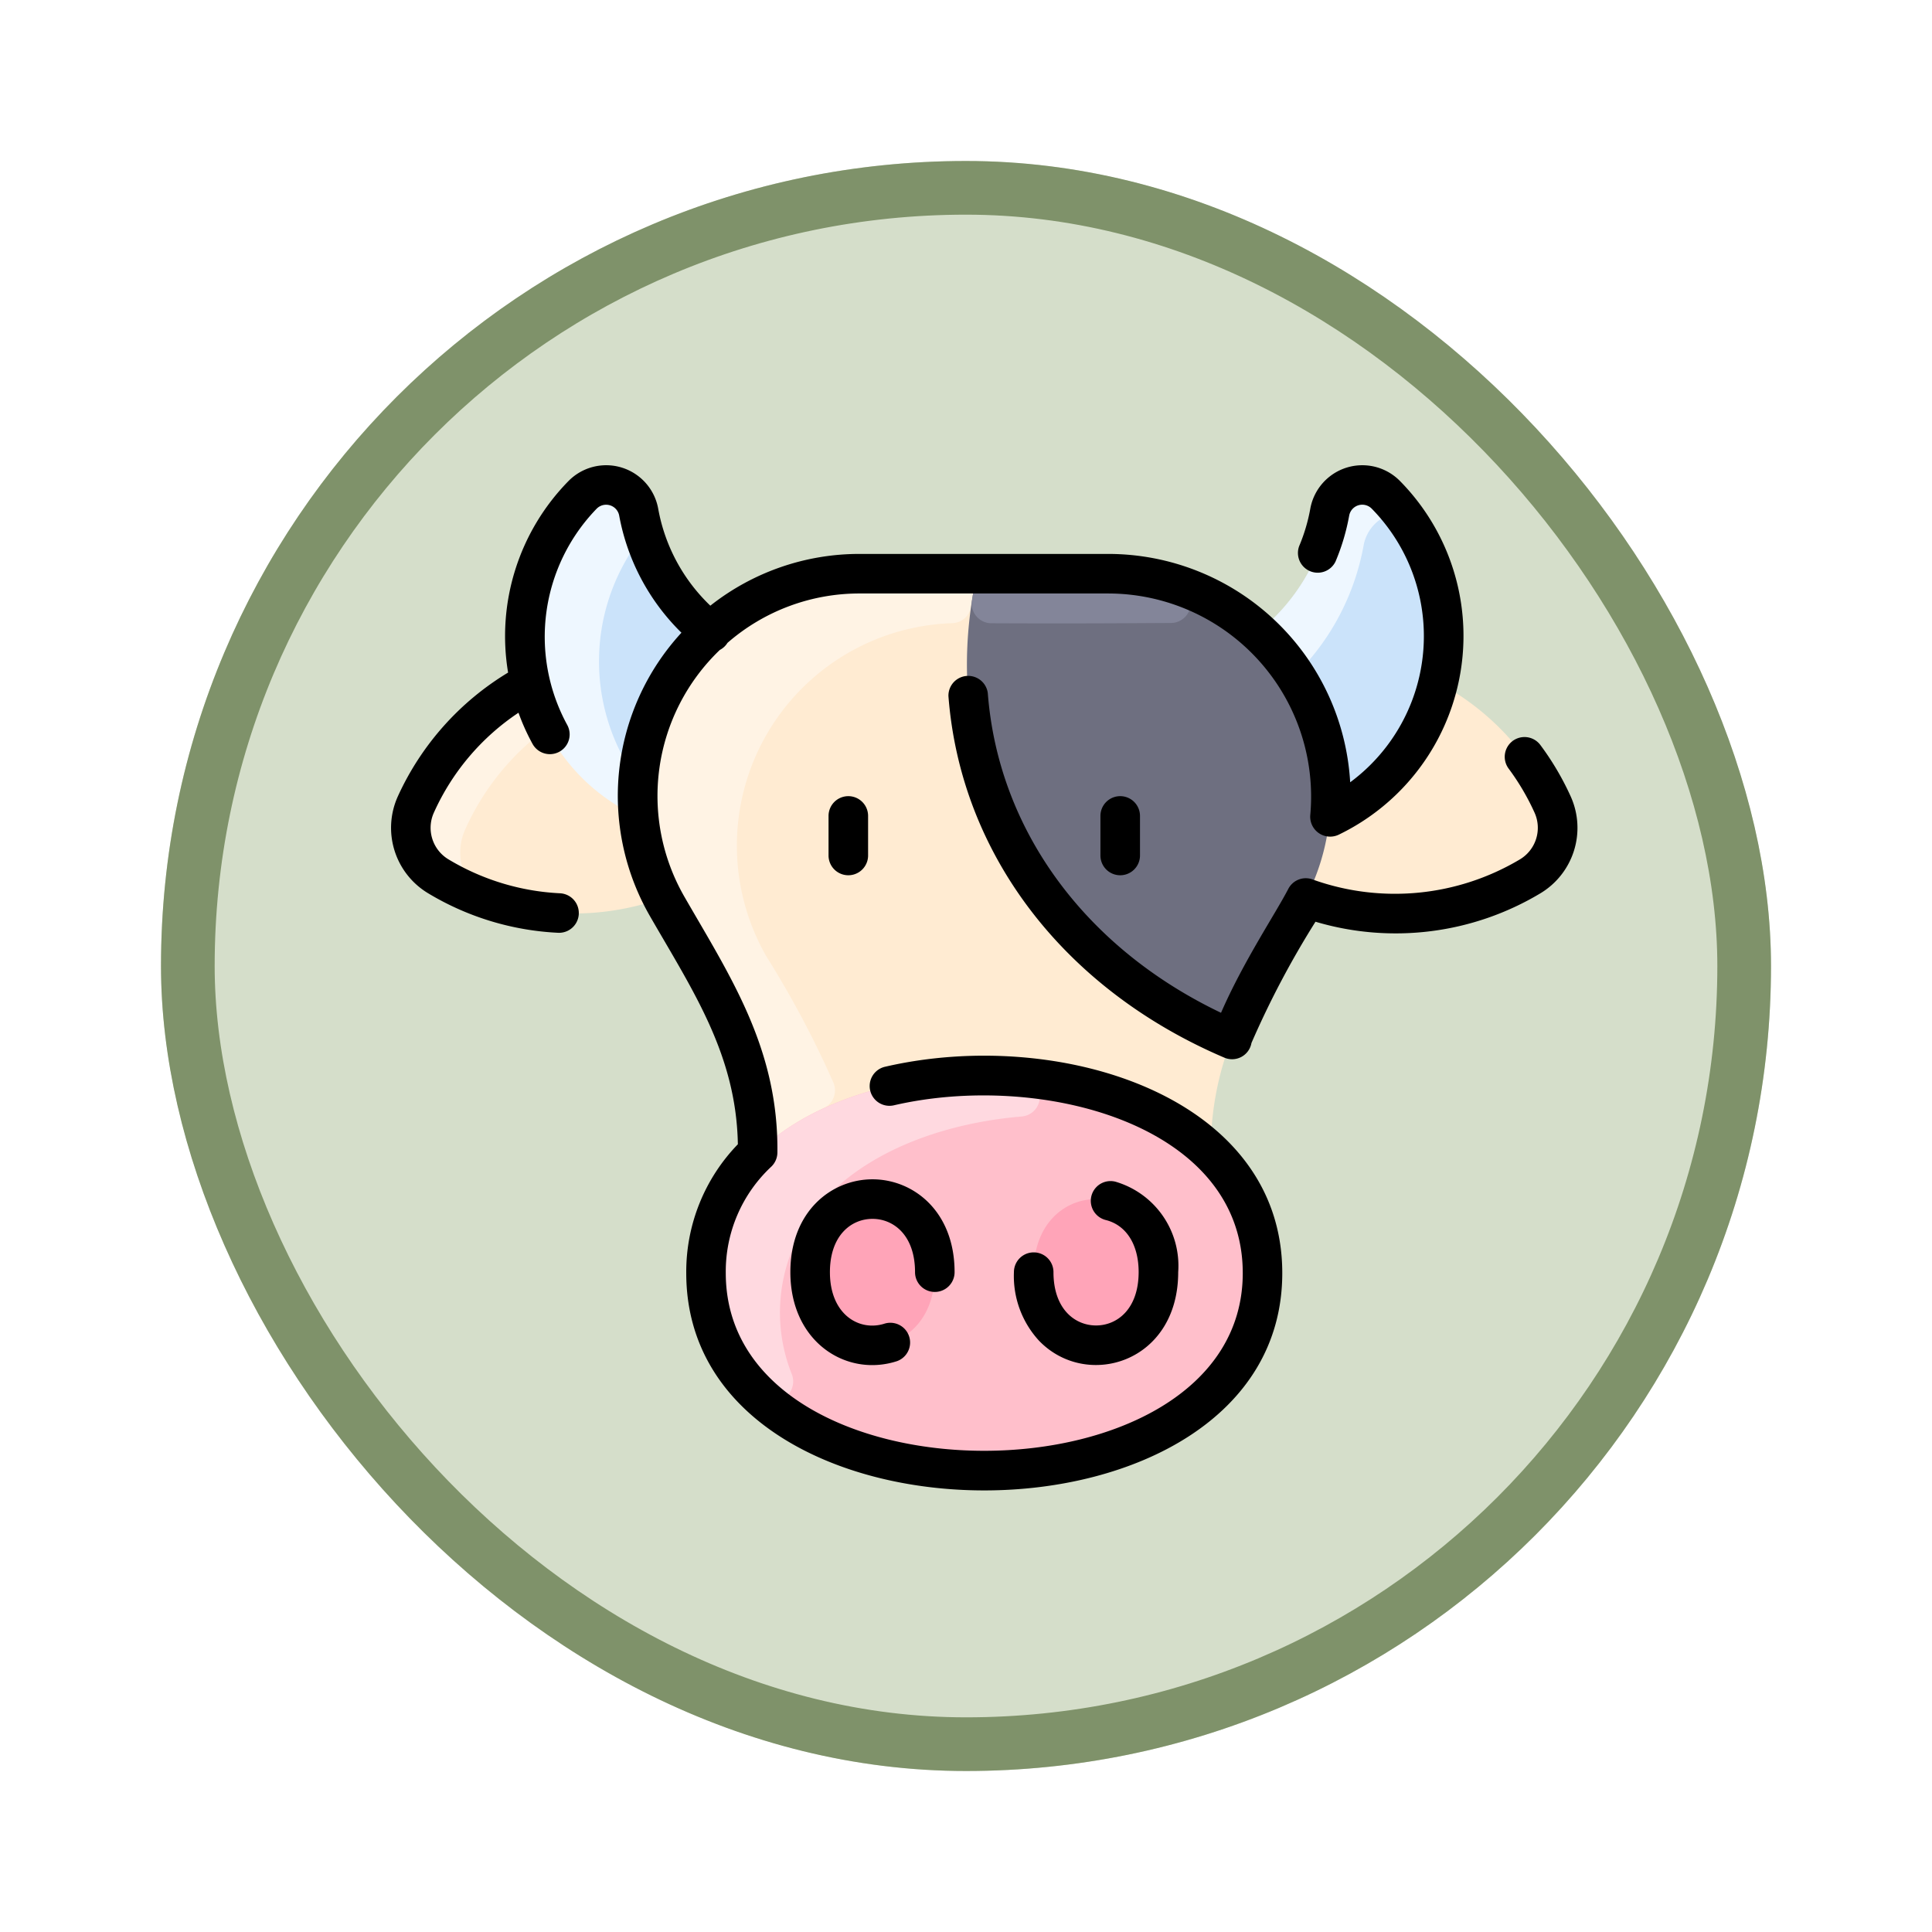 <svg xmlns="http://www.w3.org/2000/svg" xmlns:xlink="http://www.w3.org/1999/xlink" width="108" height="108" viewBox="0 0 108 108">
  <defs>
    <filter id="Rectángulo_402509" x="0" y="0" width="108" height="108" filterUnits="userSpaceOnUse">
      <feOffset dy="3" input="SourceAlpha"/>
      <feGaussianBlur stdDeviation="3" result="blur"/>
      <feFlood flood-opacity="0.161"/>
      <feComposite operator="in" in2="blur"/>
      <feComposite in="SourceGraphic"/>
    </filter>
  </defs>
  <g id="Grupo_1109999" data-name="Grupo 1109999" transform="translate(-1011.73 -3087)">
    <g transform="matrix(1, 0, 0, 1, 1011.73, 3087)" filter="url(#Rectángulo_402509)">
      <g id="Rectángulo_402509-2" data-name="Rectángulo 402509" transform="translate(9 6)" fill="#ced9c1" stroke="#6a8051" stroke-width="3" opacity="0.859">
        <rect width="90" height="90" rx="45" stroke="none"/>
        <rect x="1.5" y="1.5" width="87" height="87" rx="43.5" fill="none"/>
      </g>
    </g>
    <g id="cow_5880287" transform="translate(1033.588 3113)">
      <path id="Trazado_898141" data-name="Trazado 898141" d="M71.843,58.5a14.451,14.451,0,0,0-6.395-6.822h0a11.322,11.322,0,0,0-2.935-10.507,1.849,1.849,0,0,0-3.135.982,11.173,11.173,0,0,1-3.992,6.685,12.271,12.271,0,0,0-8.4-3.255H33.145a12.271,12.271,0,0,0-8.4,3.255,11.173,11.173,0,0,1-3.992-6.685,1.849,1.849,0,0,0-3.135-.982,11.323,11.323,0,0,0-2.935,10.507,14.453,14.453,0,0,0-6.4,6.822,3.165,3.165,0,0,0,1.284,4.013,14.8,14.8,0,0,0,12.491,1.212c.048-.024-.02-.061.3.493,2.415,4.2,5.1,8.129,5.036,13.714a9.125,9.125,0,0,0-2.886,6.746c0,14.726,31.108,14.728,31.108,0a9.12,9.12,0,0,0-2.886-6.744,16.934,16.934,0,0,1,1.159-6.324,64.764,64.764,0,0,1,4.153-7.9l.025.012A14.8,14.8,0,0,0,70.56,62.512,3.165,3.165,0,0,0,71.843,58.5Z" transform="translate(-6.901 -39.513)" fill="#ffebd2"/>
      <path id="Trazado_898142" data-name="Trazado 898142" d="M118.707,76.543c0,.187-.128.495-.318,1.828a1.1,1.1,0,0,1-1.067.939,12.443,12.443,0,0,0-10.374,18.63,55.275,55.275,0,0,1,3.758,7.082,1.107,1.107,0,0,1-.574,1.409,13.3,13.3,0,0,0-3.674,2.459c.061-5.585-2.621-9.516-5.036-13.714a12.438,12.438,0,0,1,10.786-18.634h6.5Z" transform="translate(-85.963 -70.473)" fill="#fff3e4"/>
      <path id="Trazado_898143" data-name="Trazado 898143" d="M15.372,122.716a.692.692,0,0,1-.2.828,14.173,14.173,0,0,0-4.124,5.315,3.111,3.111,0,0,0-.183,2.037.69.69,0,0,1-1.018.755q-.14-.079-.278-.162a3.165,3.165,0,0,1-1.284-4.013,14.453,14.453,0,0,1,6.4-6.822A12.01,12.01,0,0,0,15.372,122.716Z" transform="translate(-6.901 -108.491)" fill="#fff3e4"/>
      <path id="Trazado_898144" data-name="Trazado 898144" d="M251.945,94.673a64.762,64.762,0,0,0-4.153,7.9c-10.4-4.446-16.764-14.366-14.246-25.967v-.058h7.337A12.437,12.437,0,0,1,251.945,94.673Z" transform="translate(-200.802 -70.475)" fill="#6e6f80"/>
      <path id="Trazado_898145" data-name="Trazado 898145" d="M246.078,79.3c-1.979.008-5,.039-10.04.015a1.1,1.1,0,0,1-1.089-1.269c.19-1.217.269-1.328.269-1.5h7.337a12.555,12.555,0,0,1,3.846.593A1.106,1.106,0,0,1,246.078,79.3Z" transform="translate(-202.474 -70.475)" fill="#838599"/>
      <path id="Trazado_898146" data-name="Trazado 898146" d="M155.66,283.837h0c-7.716-7.463-28.222-5.209-28.222,6.746,0,14.727,31.108,14.728,31.108,0A9.12,9.12,0,0,0,155.66,283.837Z" transform="translate(-109.83 -245.418)" fill="#ffbfcb"/>
      <path id="Trazado_898147" data-name="Trazado 898147" d="M134.47,286.061a9.294,9.294,0,0,0-2.235,10.19,1.105,1.105,0,0,1-1.779,1.215,9.145,9.145,0,0,1-3.018-6.87c0-8.158,9.466-11.665,17.666-10.954a1.106,1.106,0,0,1,.01,2.2C140.969,282.188,137.02,283.593,134.47,286.061Z" transform="translate(-109.83 -245.432)" fill="#ffd9e0"/>
      <path id="Trazado_898148" data-name="Trazado 898148" d="M260.008,333.642c0-5.448,6.969-5.447,6.969,0S260.008,339.087,260.008,333.642Z" transform="translate(-224.082 -288.527)" fill="#ffa4b8"/>
      <path id="Trazado_898149" data-name="Trazado 898149" d="M169.568,333.642c0-5.447,6.969-5.448,6.969,0S169.568,339.089,169.568,333.642Z" transform="translate(-146.138 -288.527)" fill="#ffa4b8"/>
      <path id="Trazado_898150" data-name="Trazado 898150" d="M358.025,41.171a11.234,11.234,0,0,1-3.112,18.008H354.9a12.545,12.545,0,0,0-4-10.339,11.173,11.173,0,0,0,3.992-6.685,1.849,1.849,0,0,1,3.135-.982Z" transform="translate(-302.414 -39.513)" fill="#cbe3fa"/>
      <path id="Trazado_898151" data-name="Trazado 898151" d="M358.033,41.18a.817.817,0,0,1-.167,1.27,2.265,2.265,0,0,0-1.087,1.567,13.606,13.606,0,0,1-3.128,6.5.823.823,0,0,1-1.275-.054,12.576,12.576,0,0,0-1.479-1.626,11.174,11.174,0,0,0,3.992-6.685A1.849,1.849,0,0,1,358.033,41.18Z" transform="translate(-302.413 -39.512)" fill="#eef7ff"/>
      <path id="Trazado_898152" data-name="Trazado 898152" d="M60.527,42.154a11.173,11.173,0,0,0,3.992,6.685,12.545,12.545,0,0,0-4,10.339H60.5a11.233,11.233,0,0,1-3.112-18.008A1.849,1.849,0,0,1,60.527,42.154Z" transform="translate(-46.678 -39.513)" fill="#cbe3fa"/>
      <path id="Trazado_898153" data-name="Trazado 898153" d="M60.512,59.178a10.7,10.7,0,0,1-6.059-7.5,11.323,11.323,0,0,1,2.935-10.507,1.849,1.849,0,0,1,3.135.982q.064.352.15.7a1.112,1.112,0,0,1-.182.931,11.343,11.343,0,0,0-.21,13.1C60.62,57.368,60.36,57.571,60.512,59.178Z" transform="translate(-46.675 -39.513)" fill="#eef7ff"/>
      <g id="Grupo_1109882" data-name="Grupo 1109882" transform="translate(0 0)">
        <path id="Trazado_898154" data-name="Trazado 898154" d="M27.613,66.246a1.105,1.105,0,0,0,.5,2.154c8.189-1.894,19.5,1.042,19.5,9.377,0,13.243-28.9,13.256-28.9,0a8.013,8.013,0,0,1,2.549-5.951,1.106,1.106,0,0,0,.337-.782c.064-5.808-2.621-9.823-5.184-14.278a11.3,11.3,0,0,1,1.966-13.821,1.092,1.092,0,0,0,.426-.394,11.227,11.227,0,0,1,7.436-2.762H40.081A11.354,11.354,0,0,1,51.387,52.175a1.114,1.114,0,0,0,1.585,1.1A12.337,12.337,0,0,0,56.4,33.5a2.955,2.955,0,0,0-5.013,1.557,9.916,9.916,0,0,1-.621,2.085A1.105,1.105,0,0,0,52.8,38a12.122,12.122,0,0,0,.76-2.551.743.743,0,0,1,1.258-.406,10.164,10.164,0,0,1-1.2,15.3A13.555,13.555,0,0,0,40.081,37.578H26.244a13.433,13.433,0,0,0-8.394,2.893,9.923,9.923,0,0,1-2.913-5.415A2.955,2.955,0,0,0,9.924,33.5,12.373,12.373,0,0,0,6.545,44.21a15.666,15.666,0,0,0-6.17,6.935A4.266,4.266,0,0,0,2.1,56.562a15.524,15.524,0,0,0,7.237,2.194,1.105,1.105,0,0,0,.111-2.208,13.339,13.339,0,0,1-6.217-1.885,2.057,2.057,0,0,1-.842-2.608,13.23,13.23,0,0,1,4.737-5.6A12.133,12.133,0,0,0,7.913,48.2a1.105,1.105,0,1,0,1.935-1.068A10.283,10.283,0,0,1,11.5,35.045a.743.743,0,0,1,1.258.406,12.283,12.283,0,0,0,3.477,6.531A13.473,13.473,0,0,0,14.5,57.869c2.394,4.161,4.8,7.714,4.889,12.709a10.248,10.248,0,0,0-2.885,7.2c0,16.2,33.318,16.2,33.318,0C49.822,67.864,37.313,64,27.613,66.246Z" transform="translate(0 -32.613)"/>
        <path id="Trazado_898155" data-name="Trazado 898155" d="M166.157,323.764c1.184,0,2.379.921,2.379,2.98a1.105,1.105,0,0,0,2.211,0c0-3.408-2.309-5.191-4.59-5.191s-4.59,1.783-4.59,5.191c0,3.93,3.159,5.887,5.964,4.973a1.105,1.105,0,0,0-.685-2.1c-1.422.464-3.068-.5-3.068-2.871C163.778,324.685,164.973,323.764,166.157,323.764Z" transform="translate(-139.243 -281.629)"/>
        <path id="Trazado_898156" data-name="Trazado 898156" d="M256.6,330.344c-1.184,0-2.38-.921-2.38-2.98a1.105,1.105,0,1,0-2.211,0,5.337,5.337,0,0,0,1.4,3.829c2.647,2.759,7.783,1.25,7.783-3.829a4.9,4.9,0,0,0-3.512-5.058,1.105,1.105,0,0,0-.537,2.144c1.151.288,1.838,1.377,1.838,2.913C258.978,329.423,257.784,330.344,256.6,330.344Z" transform="translate(-217.188 -282.25)"/>
        <path id="Trazado_898157" data-name="Trazado 898157" d="M178.113,166.545a1.105,1.105,0,0,0-1.105,1.105v2.211a1.105,1.105,0,0,0,2.211,0V167.65A1.105,1.105,0,0,0,178.113,166.545Z" transform="translate(-152.55 -148.039)"/>
        <path id="Trazado_898158" data-name="Trazado 898158" d="M287.008,167.65v2.211a1.105,1.105,0,0,0,2.211,0V167.65a1.105,1.105,0,0,0-2.211,0Z" transform="translate(-247.351 -148.039)"/>
        <path id="Trazado_898159" data-name="Trazado 898159" d="M260.255,124.247a15.593,15.593,0,0,0-1.7-2.885,1.105,1.105,0,0,0-1.774,1.319,13.389,13.389,0,0,1,1.455,2.476,2.057,2.057,0,0,1-.842,2.608,13.642,13.642,0,0,1-11.522,1.131,1.1,1.1,0,0,0-1.409.51c-.73,1.409-2.5,4.035-3.76,6.925C233.1,132.7,228.25,126.1,227.665,118.456a1.105,1.105,0,0,0-2.2.169c.676,8.822,6.439,16.377,15.418,20.211a1.1,1.1,0,0,0,1.521-.816,50.478,50.478,0,0,1,3.58-6.78,15.731,15.731,0,0,0,12.551-1.576A4.267,4.267,0,0,0,260.255,124.247Z" transform="translate(-194.305 -105.715)"/>
      </g>
    </g>
  </g>
</svg>

